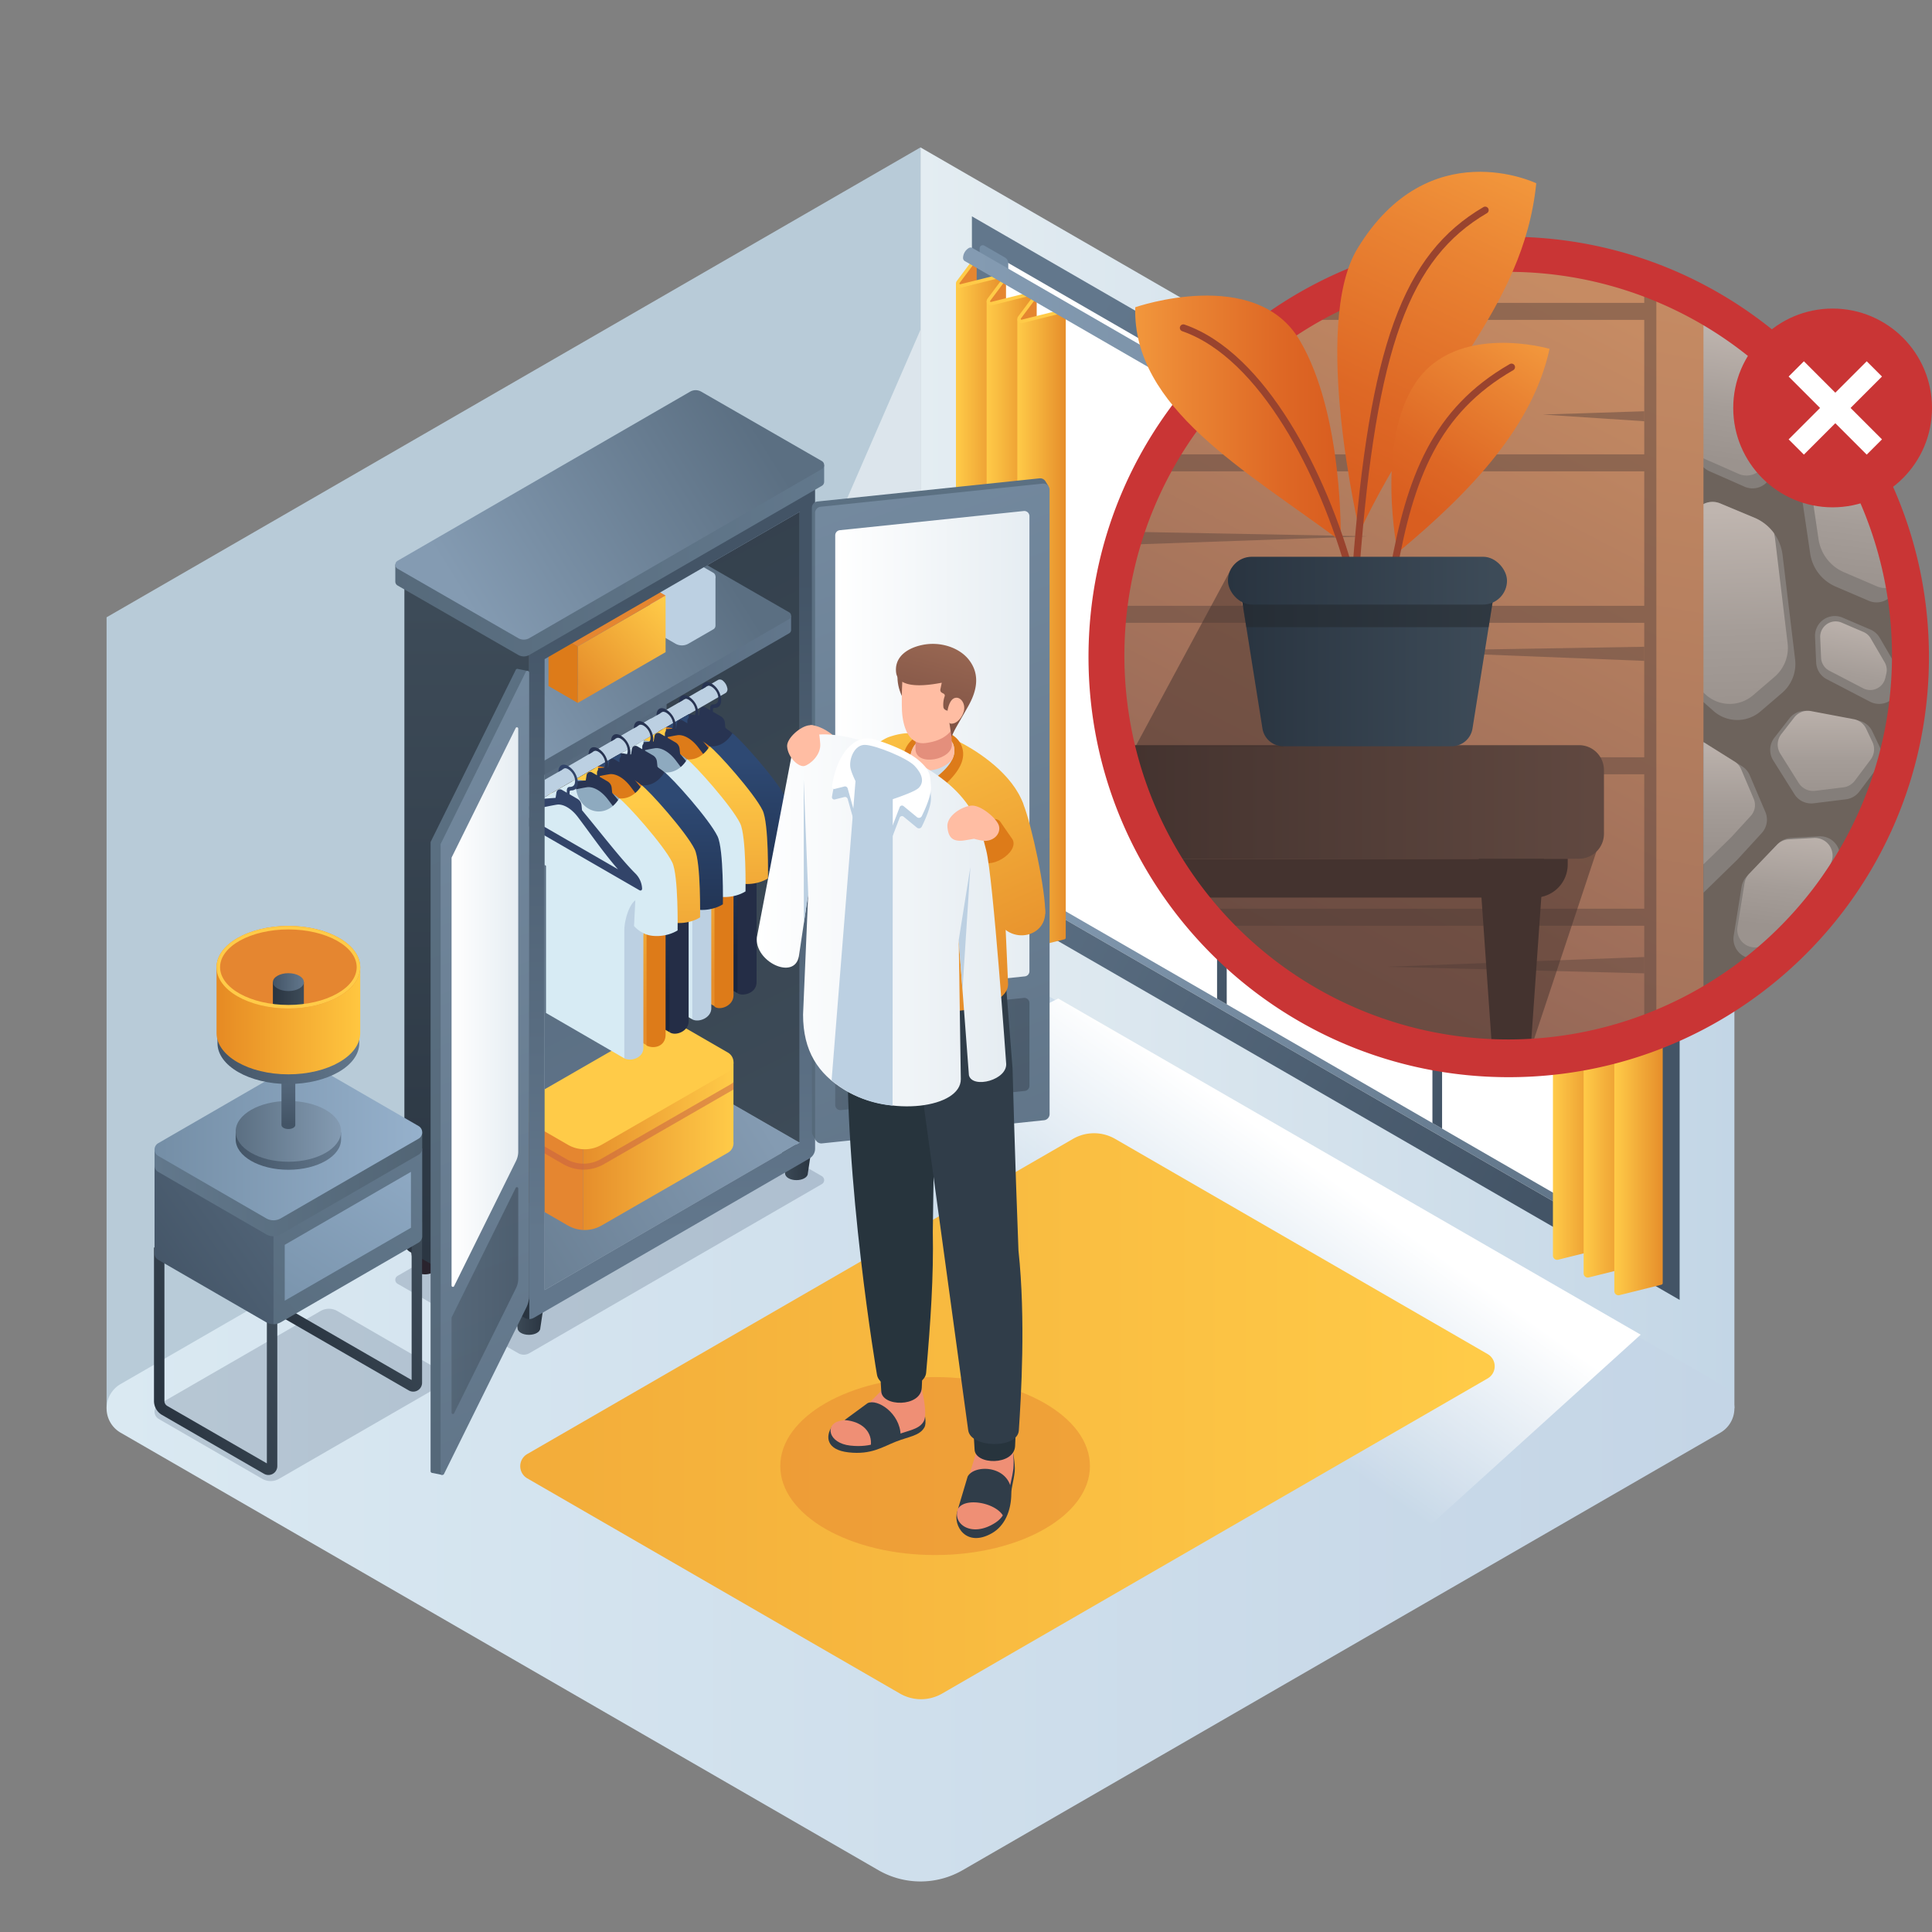 <svg id="Layer_1" data-name="Layer 1" xmlns="http://www.w3.org/2000/svg" xmlns:xlink="http://www.w3.org/1999/xlink" viewBox="0 0 1000 1000">
  <rect x="0" y="0" width="1000" height="1000" fill="#808080" stroke="none"/>
  <defs>
    <style>
      .cls-1 {
        fill: url(#linear-gradient);
      }

      .cls-2 {
        fill: #b8cbd8;
      }

      .cls-10, .cls-3 {
        fill: #fff;
      }

      .cls-3, .cls-32, .cls-71, .cls-8, .cls-81, .cls-91 {
        opacity: 0.5;
      }

      .cls-4 {
        fill: url(#linear-gradient-2);
      }

      .cls-5 {
        fill: #2a3f5e;
        opacity: 0.2;
      }

      .cls-6 {
        fill: url(#linear-gradient-3);
      }

      .cls-7 {
        fill: url(#linear-gradient-4);
      }

      .cls-9 {
        fill: #e58630;
      }

      .cls-11 {
        fill: url(#linear-gradient-5);
      }

      .cls-12 {
        fill: url(#linear-gradient-6);
      }

      .cls-13 {
        fill: url(#linear-gradient-7);
      }

      .cls-14 {
        fill: url(#linear-gradient-8);
      }

      .cls-15 {
        fill: url(#linear-gradient-9);
      }

      .cls-16 {
        fill: url(#linear-gradient-10);
      }

      .cls-17 {
        fill: url(#linear-gradient-11);
      }

      .cls-18 {
        fill: #ffcb48;
      }

      .cls-19 {
        fill: url(#linear-gradient-12);
      }

      .cls-20 {
        fill: url(#linear-gradient-13);
      }

      .cls-21 {
        fill: url(#linear-gradient-14);
      }

      .cls-22 {
        fill: #748ca3;
      }

      .cls-23 {
        fill: #586c7f;
      }

      .cls-24 {
        fill: url(#linear-gradient-15);
      }

      .cls-25 {
        fill: #29232d;
      }

      .cls-26 {
        fill: url(#linear-gradient-16);
      }

      .cls-27 {
        fill: url(#linear-gradient-17);
      }

      .cls-28 {
        fill: url(#linear-gradient-18);
      }

      .cls-29 {
        fill: url(#linear-gradient-19);
      }

      .cls-30 {
        fill: url(#linear-gradient-20);
      }

      .cls-31 {
        fill: url(#linear-gradient-21);
      }

      .cls-32 {
        fill: #c65c44;
      }

      .cls-33 {
        fill: url(#linear-gradient-22);
      }

      .cls-34 {
        fill: url(#linear-gradient-23);
      }

      .cls-35 {
        fill: #bcd0e2;
      }

      .cls-36 {
        fill: url(#linear-gradient-24);
      }

      .cls-37 {
        fill: #dd7b19;
      }

      .cls-38 {
        fill: #283452;
      }

      .cls-39 {
        fill: url(#linear-gradient-25);
      }

      .cls-40 {
        fill: #242d46;
      }

      .cls-41 {
        fill: url(#linear-gradient-26);
      }

      .cls-42 {
        fill: #8eaabf;
      }

      .cls-43 {
        fill: #d7ebf4;
      }

      .cls-44 {
        fill: url(#linear-gradient-27);
      }

      .cls-45 {
        fill: url(#linear-gradient-28);
      }

      .cls-46 {
        fill: #324469;
      }

      .cls-47 {
        fill: url(#linear-gradient-29);
      }

      .cls-48 {
        fill: url(#linear-gradient-30);
      }

      .cls-49 {
        fill: url(#linear-gradient-31);
      }

      .cls-50 {
        fill: url(#linear-gradient-32);
      }

      .cls-51 {
        fill: url(#linear-gradient-33);
      }

      .cls-52 {
        fill: url(#linear-gradient-34);
      }

      .cls-53 {
        fill: url(#linear-gradient-35);
      }

      .cls-109, .cls-54 {
        opacity: 0.4;
      }

      .cls-54 {
        fill: url(#linear-gradient-36);
      }

      .cls-55, .cls-56, .cls-89 {
        fill: none;
        stroke-miterlimit: 10;
      }

      .cls-55, .cls-56 {
        stroke-width: 5.405px;
      }

      .cls-55 {
        stroke: url(#linear-gradient-37);
      }

      .cls-56 {
        stroke: url(#linear-gradient-38);
      }

      .cls-57 {
        fill: url(#linear-gradient-39);
      }

      .cls-58 {
        fill: url(#linear-gradient-40);
      }

      .cls-59 {
        fill: url(#linear-gradient-41);
      }

      .cls-60 {
        fill: url(#linear-gradient-42);
      }

      .cls-61 {
        fill: url(#linear-gradient-43);
      }

      .cls-62 {
        fill: url(#linear-gradient-44);
      }

      .cls-63 {
        fill: url(#linear-gradient-45);
      }

      .cls-64 {
        fill: url(#linear-gradient-46);
      }

      .cls-65 {
        fill: url(#linear-gradient-47);
      }

      .cls-66 {
        fill: url(#linear-gradient-48);
      }

      .cls-67 {
        fill: url(#linear-gradient-49);
      }

      .cls-68 {
        fill: url(#linear-gradient-50);
      }

      .cls-69 {
        fill: #937057;
      }

      .cls-70 {
        fill: url(#linear-gradient-51);
      }

      .cls-71 {
        fill: #604840;
      }

      .cls-72 {
        fill: #6d635c;
      }

      .cls-73 {
        fill: #847e7a;
      }

      .cls-74 {
        fill: url(#linear-gradient-52);
      }

      .cls-75 {
        fill: url(#linear-gradient-53);
      }

      .cls-76 {
        fill: url(#linear-gradient-54);
      }

      .cls-77 {
        fill: url(#linear-gradient-55);
      }

      .cls-78 {
        fill: url(#linear-gradient-56);
      }

      .cls-79 {
        fill: url(#linear-gradient-57);
      }

      .cls-80 {
        fill: url(#linear-gradient-58);
      }

      .cls-81, .cls-82 {
        fill: #44332f;
      }

      .cls-83 {
        fill: url(#linear-gradient-59);
      }

      .cls-84 {
        fill: url(#linear-gradient-60);
      }

      .cls-85 {
        fill: #c93535;
      }

      .cls-86 {
        fill: url(#linear-gradient-61);
      }

      .cls-87 {
        fill: url(#linear-gradient-62);
      }

      .cls-88 {
        fill: url(#linear-gradient-63);
      }

      .cls-89 {
        stroke: #99432e;
        stroke-linecap: round;
        stroke-width: 3.635px;
      }

      .cls-90 {
        fill: url(#linear-gradient-64);
      }

      .cls-91 {
        fill: #23262b;
      }

      .cls-92 {
        fill: url(#linear-gradient-65);
      }

      .cls-93 {
        fill: #303d49;
      }

      .cls-94 {
        fill: #ef8f75;
      }

      .cls-95 {
        fill: #27343d;
      }

      .cls-96 {
        fill: url(#linear-gradient-66);
      }

      .cls-97 {
        fill: url(#linear-gradient-67);
      }

      .cls-98 {
        fill: #cddce8;
      }

      .cls-99 {
        fill: #ffbda3;
      }

      .cls-100 {
        fill: #e48f7c;
      }

      .cls-101 {
        fill: url(#linear-gradient-68);
      }

      .cls-102 {
        fill: url(#linear-gradient-69);
      }

      .cls-103 {
        fill: url(#linear-gradient-70);
      }

      .cls-104 {
        fill: url(#linear-gradient-71);
      }

      .cls-105 {
        fill: url(#linear-gradient-72);
      }

      .cls-106 {
        fill: url(#linear-gradient-73);
      }

      .cls-107 {
        fill: url(#linear-gradient-74);
      }

      .cls-108 {
        fill: url(#linear-gradient-75);
      }

      .cls-109 {
        fill: url(#linear-gradient-76);
      }
    </style>
    <linearGradient id="linear-gradient" x1="476.436" y1="402.623" x2="897.722" y2="402.623" gradientUnits="userSpaceOnUse">
      <stop offset="0" stop-color="#e4edf2"/>
      <stop offset="1" stop-color="#c3d6e6"/>
    </linearGradient>
    <linearGradient id="linear-gradient-2" x1="55.165" y1="728.956" x2="897.722" y2="728.956" gradientUnits="userSpaceOnUse">
      <stop offset="0" stop-color="#dae9f2"/>
      <stop offset="0.993" stop-color="#c4d5e6"/>
    </linearGradient>
    <linearGradient id="linear-gradient-3" x1="652.142" y1="583.396" x2="580.142" y2="684.502" gradientUnits="userSpaceOnUse">
      <stop offset="0" stop-color="#fff"/>
      <stop offset="0.945" stop-color="#fff" stop-opacity="0"/>
    </linearGradient>
    <linearGradient id="linear-gradient-4" x1="-219.532" y1="733.036" x2="766.095" y2="733.036" gradientUnits="userSpaceOnUse">
      <stop offset="0" stop-color="#e68e2b"/>
      <stop offset="1" stop-color="#ffcb48"/>
    </linearGradient>
    <linearGradient id="linear-gradient-5" x1="103.601" y1="392.408" x2="446.944" y2="392.408" gradientTransform="matrix(-1, 0, 0, 1, 961.492, 0)" gradientUnits="userSpaceOnUse">
      <stop offset="0" stop-color="#5b6f82"/>
      <stop offset="1" stop-color="#849bb2"/>
    </linearGradient>
    <linearGradient id="linear-gradient-6" x1="465.318" y1="289.389" x2="91.421" y2="492.068" gradientTransform="matrix(-1, 0, 0, 1, 961.492, 0)" gradientUnits="userSpaceOnUse">
      <stop offset="0" stop-color="#62778c"/>
      <stop offset="1" stop-color="#435466"/>
    </linearGradient>
    <linearGradient id="linear-gradient-7" x1="398.278" y1="321.643" x2="259.8" y2="396.708" xlink:href="#linear-gradient-6"/>
    <linearGradient id="linear-gradient-8" x1="286.809" y1="385.996" x2="148.331" y2="461.061" xlink:href="#linear-gradient-6"/>
    <linearGradient id="linear-gradient-9" x1="132.649" y1="486.904" x2="157.699" y2="486.904" gradientTransform="matrix(-1, 0, 0, 1, 961.492, 0)" xlink:href="#linear-gradient-4"/>
    <linearGradient id="linear-gradient-10" x1="116.759" y1="495.812" x2="141.81" y2="495.812" gradientTransform="matrix(-1, 0, 0, 1, 961.492, 0)" xlink:href="#linear-gradient-4"/>
    <linearGradient id="linear-gradient-11" x1="100.87" y1="505.057" x2="125.929" y2="505.057" gradientTransform="matrix(-1, 0, 0, 1, 961.492, 0)" xlink:href="#linear-gradient-4"/>
    <linearGradient id="linear-gradient-12" x1="441.645" y1="308.132" x2="466.695" y2="308.132" gradientTransform="matrix(-1, 0, 0, 1, 961.492, 0)" xlink:href="#linear-gradient-4"/>
    <linearGradient id="linear-gradient-13" x1="425.755" y1="317.04" x2="450.805" y2="317.04" gradientTransform="matrix(-1, 0, 0, 1, 961.492, 0)" xlink:href="#linear-gradient-4"/>
    <linearGradient id="linear-gradient-14" x1="409.865" y1="326.285" x2="434.925" y2="326.285" gradientTransform="matrix(-1, 0, 0, 1, 961.492, 0)" xlink:href="#linear-gradient-4"/>
    <linearGradient id="linear-gradient-15" x1="-105.449" y1="236.31" x2="458.37" y2="236.31" xlink:href="#linear-gradient-5"/>
    <linearGradient id="linear-gradient-16" x1="265.706" y1="681.735" x2="281.887" y2="681.735" gradientUnits="userSpaceOnUse">
      <stop offset="0" stop-color="#3e4c59"/>
      <stop offset="1" stop-color="#293440"/>
    </linearGradient>
    <linearGradient id="linear-gradient-17" x1="404.178" y1="601.667" x2="420.359" y2="601.667" xlink:href="#linear-gradient-16"/>
    <linearGradient id="linear-gradient-18" x1="-6324.376" y1="566.293" x2="-6131.682" y2="684.279" gradientTransform="matrix(-1, 0, 0, 1, -5938.025, 0)" gradientUnits="userSpaceOnUse">
      <stop offset="0" stop-color="#849bb2"/>
      <stop offset="1" stop-color="#5b6f82"/>
    </linearGradient>
    <linearGradient id="linear-gradient-19" x1="-6379.909" y1="613.562" x2="-6052.744" y2="-37.173" gradientTransform="matrix(-1, 0, 0, 1, -5938.025, 0)" xlink:href="#linear-gradient-6"/>
    <linearGradient id="linear-gradient-20" x1="-6412.432" y1="597.211" x2="-6085.267" y2="-53.524" gradientTransform="matrix(-1, 0, 0, 1, -5938.025, 0)" xlink:href="#linear-gradient-16"/>
    <linearGradient id="linear-gradient-21" x1="301.903" y1="593.287" x2="379.66" y2="593.287" xlink:href="#linear-gradient-4"/>
    <linearGradient id="linear-gradient-22" x1="-6349.874" y1="360.648" x2="-6089.116" y2="360.648" gradientTransform="matrix(-1, 0, 0, 1, -5938.025, 0)" xlink:href="#linear-gradient-6"/>
    <linearGradient id="linear-gradient-23" x1="-6457.735" y1="379.478" x2="-6583.748" y2="301.162" gradientTransform="matrix(-1, 0, 0, 1, -6204.905, 0)" xlink:href="#linear-gradient-18"/>
    <linearGradient id="linear-gradient-24" x1="347.05" y1="313.209" x2="301.093" y2="354.741" gradientUnits="userSpaceOnUse">
      <stop offset="0" stop-color="#ffcb48"/>
      <stop offset="1" stop-color="#e68e2b"/>
    </linearGradient>
    <linearGradient id="linear-gradient-25" x1="363.621" y1="495.972" x2="363.621" y2="393.05" gradientUnits="userSpaceOnUse">
      <stop offset="0" stop-color="#19253d"/>
      <stop offset="0.992" stop-color="#2e4973"/>
    </linearGradient>
    <linearGradient id="linear-gradient-26" x1="351.81" y1="507.544" x2="351.81" y2="395.49" xlink:href="#linear-gradient-4"/>
    <linearGradient id="linear-gradient-27" x1="328.471" y1="516.161" x2="328.471" y2="413.239" xlink:href="#linear-gradient-25"/>
    <linearGradient id="linear-gradient-28" x1="316.66" y1="527.733" x2="316.66" y2="415.679" xlink:href="#linear-gradient-4"/>
    <linearGradient id="linear-gradient-29" x1="347.895" y1="638.459" x2="347.895" y2="299.616" gradientTransform="matrix(1, 0, 0, 1, 0, 0)" xlink:href="#linear-gradient-6"/>
    <linearGradient id="linear-gradient-30" x1="-6446.511" y1="682.75" x2="-6446.511" y2="298.342" gradientTransform="matrix(-1, 0, 0, 1, -6204.905, 0)" gradientUnits="userSpaceOnUse">
      <stop offset="0" stop-color="#293440"/>
      <stop offset="1" stop-color="#3e4c59"/>
    </linearGradient>
    <linearGradient id="linear-gradient-31" x1="-6367.406" y1="290.264" x2="-6059.479" y2="290.264" gradientTransform="matrix(-1, 0, 0, 1, -5938.025, 0)" gradientUnits="userSpaceOnUse">
      <stop offset="0" stop-color="#62788c"/>
      <stop offset="1" stop-color="#526575"/>
    </linearGradient>
    <linearGradient id="linear-gradient-32" x1="-6446.502" y1="312.499" x2="-6595.309" y2="220.016" gradientTransform="matrix(-1, 0, 0, 1, -6204.905, 0)" xlink:href="#linear-gradient-18"/>
    <linearGradient id="linear-gradient-33" x1="310.74" y1="-32.312" x2="582.371" y2="685.864" gradientTransform="matrix(1, 0, 0, 1, 0, 0)" xlink:href="#linear-gradient-31"/>
    <linearGradient id="linear-gradient-34" x1="312.163" y1="-29.499" x2="583.794" y2="688.677" gradientTransform="matrix(1, 0, 0, 1, 0, 0)" xlink:href="#linear-gradient-18"/>
    <linearGradient id="linear-gradient-35" x1="432.318" y1="389.898" x2="532.835" y2="389.898" gradientUnits="userSpaceOnUse">
      <stop offset="0" stop-color="#fff"/>
      <stop offset="0.989" stop-color="#e6edf2"/>
    </linearGradient>
    <linearGradient id="linear-gradient-36" x1="432.318" y1="545.555" x2="532.835" y2="545.555" xlink:href="#linear-gradient-16"/>
    <linearGradient id="linear-gradient-37" x1="6869.49" y1="686.841" x2="6941.7" y2="719.832" gradientTransform="matrix(-1, 0, 0, 1, 7018.142, 0)" xlink:href="#linear-gradient-16"/>
    <linearGradient id="linear-gradient-38" x1="6797.57" y1="637.105" x2="6879.165" y2="674.384" gradientTransform="matrix(-1, 0, 0, 1, 7018.142, 0)" xlink:href="#linear-gradient-16"/>
    <linearGradient id="linear-gradient-39" x1="-1328.048" y1="573.669" x2="-1195.528" y2="666.993" gradientTransform="matrix(-1, 0, 0, 1, -1116.815, 0)" xlink:href="#linear-gradient-6"/>
    <linearGradient id="linear-gradient-40" x1="-1328.427" y1="588.149" x2="-1185.101" y2="743.693" gradientTransform="matrix(-1, 0, 0, 1, -1116.815, 0)" xlink:href="#linear-gradient-31"/>
    <linearGradient id="linear-gradient-41" x1="-1342.566" y1="568.605" x2="-1255.919" y2="703.774" gradientTransform="matrix(-1, 0, 0, 1, -1116.815, 0)" gradientUnits="userSpaceOnUse">
      <stop offset="0" stop-color="#96b1cc"/>
      <stop offset="1" stop-color="#748ea6"/>
    </linearGradient>
    <linearGradient id="linear-gradient-42" x1="-1335.353" y1="613.002" x2="-1196.806" y2="613.002" gradientTransform="matrix(-1, 0, 0, 1, -1116.815, 0)" gradientUnits="userSpaceOnUse">
      <stop offset="0" stop-color="#526575"/>
      <stop offset="1" stop-color="#62788c"/>
    </linearGradient>
    <linearGradient id="linear-gradient-43" x1="-1335.353" y1="590.555" x2="-1196.806" y2="590.555" xlink:href="#linear-gradient-41"/>
    <linearGradient id="linear-gradient-44" x1="-1535.76" y1="589.746" x2="-1481.195" y2="589.746" gradientTransform="matrix(-1, 0, 0, 1, -1359.213, 0)" xlink:href="#linear-gradient-6"/>
    <linearGradient id="linear-gradient-45" x1="-1535.76" y1="585.588" x2="-1481.195" y2="585.588" gradientTransform="matrix(-1, 0, 0, 1, -1359.213, 0)" xlink:href="#linear-gradient-18"/>
    <linearGradient id="linear-gradient-46" x1="-1508.846" y1="541.69" x2="-1508.119" y2="581.889" gradientTransform="matrix(-1, 0, 0, 1, -1359.213, 0)" xlink:href="#linear-gradient-6"/>
    <linearGradient id="linear-gradient-47" x1="-1545.169" y1="533.724" x2="-1471.786" y2="533.724" gradientTransform="matrix(-1, 0, 0, 1, -1359.213, 0)" xlink:href="#linear-gradient-6"/>
    <linearGradient id="linear-gradient-48" x1="-1545.661" y1="528.345" x2="-1471.294" y2="528.345" gradientTransform="matrix(-1, 0, 0, 1, -1359.213, 0)" gradientUnits="userSpaceOnUse">
      <stop offset="0.008" stop-color="#ffc63f"/>
      <stop offset="1" stop-color="#e68a23"/>
    </linearGradient>
    <linearGradient id="linear-gradient-49" x1="-1516.496" y1="514.531" x2="-1500.459" y2="514.531" gradientTransform="matrix(-1, 0, 0, 1, -1359.213, 0)" xlink:href="#linear-gradient-16"/>
    <linearGradient id="linear-gradient-50" x1="-1516.496" y1="508.344" x2="-1500.459" y2="508.344" gradientTransform="matrix(-1, 0, 0, 1, -1359.213, 0)" xlink:href="#linear-gradient-6"/>
    <linearGradient id="linear-gradient-51" x1="864.726" y1="178.713" x2="691.62" y2="511.904" gradientUnits="userSpaceOnUse">
      <stop offset="0" stop-color="#c68b63"/>
      <stop offset="1" stop-color="#936657"/>
    </linearGradient>
    <linearGradient id="linear-gradient-52" x1="905.507" y1="168.26" x2="894.613" y2="240.771" gradientUnits="userSpaceOnUse">
      <stop offset="0.021" stop-color="#bfb5af"/>
      <stop offset="0.603" stop-color="#a59d98"/>
      <stop offset="0.968" stop-color="#9b938e"/>
    </linearGradient>
    <linearGradient id="linear-gradient-53" x1="965.797" y1="220.412" x2="955.244" y2="305.859" xlink:href="#linear-gradient-52"/>
    <linearGradient id="linear-gradient-54" x1="962.92" y1="316.926" x2="954.069" y2="369.692" xlink:href="#linear-gradient-52"/>
    <linearGradient id="linear-gradient-55" x1="897.095" y1="262.124" x2="900.499" y2="369.699" xlink:href="#linear-gradient-52"/>
    <linearGradient id="linear-gradient-56" x1="945.078" y1="360.766" x2="945.078" y2="413.873" xlink:href="#linear-gradient-52"/>
    <linearGradient id="linear-gradient-57" x1="928.096" y1="425.256" x2="921.628" y2="481.766" xlink:href="#linear-gradient-52"/>
    <linearGradient id="linear-gradient-58" x1="901.812" y1="148.702" x2="799.174" y2="737.723" xlink:href="#linear-gradient-51"/>
    <linearGradient id="linear-gradient-59" x1="586.617" y1="415.081" x2="824.073" y2="415.081" gradientUnits="userSpaceOnUse">
      <stop offset="0" stop-color="#44332f"/>
      <stop offset="1" stop-color="#604840"/>
    </linearGradient>
    <linearGradient id="linear-gradient-60" x1="895.042" y1="379.149" x2="895.042" y2="440.766" xlink:href="#linear-gradient-52"/>
    <linearGradient id="linear-gradient-61" x1="587.57" y1="216.549" x2="693.982" y2="216.549" gradientUnits="userSpaceOnUse">
      <stop offset="0" stop-color="#f2973c"/>
      <stop offset="0.255" stop-color="#ea8433"/>
      <stop offset="0.706" stop-color="#de6825"/>
      <stop offset="0.968" stop-color="#d95e20"/>
    </linearGradient>
    <linearGradient id="linear-gradient-62" x1="767.858" y1="80.813" x2="685.631" y2="256.464" xlink:href="#linear-gradient-61"/>
    <linearGradient id="linear-gradient-63" x1="783.979" y1="170.505" x2="724.354" y2="262.844" xlink:href="#linear-gradient-61"/>
    <linearGradient id="linear-gradient-64" x1="640.365" y1="340.625" x2="775.238" y2="340.625" gradientTransform="matrix(1, 0, 0, 1, 0, 0)" xlink:href="#linear-gradient-30"/>
    <linearGradient id="linear-gradient-65" x1="635.581" y1="300.552" x2="780.021" y2="300.552" gradientTransform="matrix(1, 0, 0, 1, 0, 0)" xlink:href="#linear-gradient-30"/>
    <linearGradient id="linear-gradient-66" x1="427.243" y1="359.403" x2="499.073" y2="519.403" xlink:href="#linear-gradient-24"/>
    <linearGradient id="linear-gradient-67" x1="441.537" y1="352.986" x2="513.367" y2="512.986" xlink:href="#linear-gradient-24"/>
    <linearGradient id="linear-gradient-68" x1="474.053" y1="338.389" x2="545.882" y2="498.389" xlink:href="#linear-gradient-24"/>
    <linearGradient id="linear-gradient-69" x1="470.19" y1="340.123" x2="542.019" y2="500.123" xlink:href="#linear-gradient-24"/>
    <linearGradient id="linear-gradient-70" x1="391.695" y1="476.374" x2="520.815" y2="476.374" xlink:href="#linear-gradient-35"/>
    <linearGradient id="linear-gradient-71" x1="474.122" y1="332.191" x2="464.037" y2="369.468" gradientUnits="userSpaceOnUse">
      <stop offset="0" stop-color="#966551"/>
      <stop offset="1" stop-color="#805345"/>
    </linearGradient>
    <linearGradient id="linear-gradient-72" x1="488.272" y1="336.019" x2="478.187" y2="373.296" xlink:href="#linear-gradient-71"/>
    <linearGradient id="linear-gradient-73" x1="58.44" y1="53.06" x2="360.932" y2="852.83" gradientTransform="matrix(1, 0, 0, 1, 0, 0)" xlink:href="#linear-gradient-31"/>
    <linearGradient id="linear-gradient-74" x1="62.559" y1="57.155" x2="362.898" y2="851.233" gradientTransform="matrix(1, 0, 0, 1, 0, 0)" xlink:href="#linear-gradient-18"/>
    <linearGradient id="linear-gradient-75" x1="233.729" y1="521.263" x2="268.237" y2="521.263" xlink:href="#linear-gradient-35"/>
    <linearGradient id="linear-gradient-76" x1="233.729" y1="673.186" x2="268.237" y2="673.186" xlink:href="#linear-gradient-16"/>
  </defs>
  <g>
    <g>
      <polygon class="cls-1" points="476.436 76.29 897.722 319.511 897.722 728.956 476.436 485.713 476.436 76.29"/>
      <polygon class="cls-2" points="476.452 76.29 55.165 319.511 55.165 728.956 476.452 485.713 476.452 76.29"/>
      <polygon class="cls-3" points="476.452 433.762 475.166 462.859 311.977 548.987 476.452 170.662 476.452 433.762"/>
    </g>
    <path class="cls-4" d="M62.435,741.56l392.211,226.433a43.617,43.617,0,0,0,43.617-.001L890.453,741.556a14.539,14.539,0,0,0,0-25.182L498.246,489.92a43.617,43.617,0,0,0-43.62.001L62.434,716.378A14.539,14.539,0,0,0,62.435,741.56Z"/>
    <path class="cls-5" d="M82.166,726.914l83.722-48.325a8.705,8.705,0,0,1,8.714,0l53.559,30.975a4.353,4.353,0,0,1,0,7.536l-83.722,48.325a8.705,8.705,0,0,1-8.714,0L82.166,734.451A4.353,4.353,0,0,1,82.166,726.914Z"/>
    <path class="cls-5" d="M425.39,608.764,362.967,572.848a5.795,5.795,0,0,0-5.79.006L205.797,660.379a2.376,2.376,0,0,0,.004,4.117L268.224,700.412a5.795,5.795,0,0,0,5.79-.006l151.38-87.525A2.376,2.376,0,0,0,425.39,608.764Z"/>
    <polygon class="cls-6" points="849.213 690.822 709.765 817.058 358.244 611.94 547.733 516.828 849.213 690.822"/>
    <path class="cls-7" d="M770.019,713.471,487.635,876.588a21.809,21.809,0,0,1-21.814.001L272.915,765.191a7.27,7.27,0,0,1,0-12.591L555.379,589.484a21.809,21.809,0,0,1,21.815.002L770.02,700.881A7.27,7.27,0,0,1,770.019,713.471Z"/>
    <g class="cls-8">
      <ellipse class="cls-9" cx="484.013" cy="758.834" rx="80.144" ry="46.06"/>
    </g>
  </g>
  <g>
    <g>
      <path class="cls-10" d="M510.707,126.407,522.172,128.566,865.521,326.807V649.631l-11.465,6.617L510.707,458.019Z"/>
      <polygon class="cls-11" points="514.548 131.877 518.49 134.152 518.484 452.588 857.891 648.532 857.891 652.938 514.548 454.718 514.548 131.877"/>
      <path class="cls-12" d="M503.06,111.979V461.351L869.379,672.836V323.484Zm354.831,540.959L514.548,454.718l0-322.841L857.891,330.116Z"/>
    </g>
    <polygon class="cls-13" points="629.953 516.94 634.953 519.827 634.953 201.411 629.953 198.524 629.953 516.94"/>
    <polygon class="cls-14" points="741.422 581.293 746.422 584.18 746.422 265.764 741.422 262.877 741.422 581.293"/>
    <g>
      <g>
        <path class="cls-15" d="M803.793,325.505V649.92a2.175,2.175,0,0,0,2.69,2.1l13.2-3.28,7.76-1.93a.335.335,0,0,1,.32.06l1.08-.32V321.72l-23.31,5.925Z"/>
        <path class="cls-16" d="M819.683,334.625V659.25a2.005,2.005,0,0,0,.36,1.04,2.13,2.13,0,0,0,2.32.9l20.97-5.21a.356.356,0,0,1,.41.16.368.368,0,0,1,.02.4l.97-.26V330.365l-23.31,5.5Z"/>
        <polygon class="cls-9" points="845.591 331.932 845.591 343.215 837.557 344.874 836.706 343.598 845.591 331.932"/>
        <path class="cls-17" d="M835.563,343.945V668.42a2.238,2.238,0,0,0,.36,1.04,2.137,2.137,0,0,0,1.79.97,2.003,2.003,0,0,0,.54-.07l21.69-5.4a.884.884,0,0,0,.68-.86V339.685l-23.31,5.5Z"/>
        <polygon class="cls-9" points="829.708 322.761 829.708 334.044 821.673 335.703 820.822 334.427 829.708 322.761"/>
        <polygon class="cls-9" points="814.525 313.073 814.525 324.355 805.639 326.651 804.674 325.454 814.525 313.073"/>
        <path class="cls-18" d="M837.714,346.029a2.235,2.235,0,0,0,.536-.066l21.694-5.404a.889.889,0,1,0-.429-1.725l-21.694,5.404a.388.388,0,0,1-.405-.609l7.741-10.376a2.166,2.166,0,0,0-2.258-3.397l-20.961,5.213a.388.388,0,0,1-.405-.609l7.741-10.376a2.166,2.166,0,0,0-2.259-3.397l-20.96,5.213a.388.388,0,0,1-.405-.609l8.698-11.649a.889.889,0,1,0-1.424-1.063l-8.698,11.649a2.166,2.166,0,0,0,2.259,3.397l20.96-5.213a.388.388,0,0,1,.405.609l-7.741,10.376a2.166,2.166,0,0,0,2.258,3.397L843.328,331.58a.364.364,0,0,1,.417.162.369.369,0,0,1-.012.448l-7.741,10.376a2.168,2.168,0,0,0,1.723,3.463Z"/>
      </g>
      <g>
        <path class="cls-19" d="M494.797,146.733V471.148a2.175,2.175,0,0,0,2.69,2.1l13.2-3.28,7.76-1.93a.335.335,0,0,1,.32.06l1.08-.32V142.948l-23.31,5.925Z"/>
        <path class="cls-20" d="M510.687,155.853V480.478a2.005,2.005,0,0,0,.36,1.04,2.13,2.13,0,0,0,2.32.9l20.97-5.21a.356.356,0,0,1,.41.16.368.368,0,0,1,.02.4l.97-.26V151.593l-23.31,5.5Z"/>
        <polygon class="cls-9" points="536.596 153.161 536.596 164.443 528.561 166.102 527.71 164.826 536.596 153.161"/>
        <path class="cls-21" d="M526.567,165.173V489.648a2.238,2.238,0,0,0,.36,1.04,2.137,2.137,0,0,0,1.79.97,2.003,2.003,0,0,0,.54-.07l21.69-5.4a.884.884,0,0,0,.68-.86V160.913l-23.31,5.5Z"/>
        <polygon class="cls-9" points="520.713 143.99 520.713 155.272 512.678 156.931 511.827 155.655 520.713 143.99"/>
        <polygon class="cls-9" points="505.529 134.301 505.529 145.583 496.643 147.879 495.678 146.682 505.529 134.301"/>
        <path class="cls-18" d="M528.719,167.257a2.235,2.235,0,0,0,.536-.066l21.694-5.404a.889.889,0,1,0-.429-1.725l-21.694,5.404a.388.388,0,0,1-.405-.609l7.741-10.376a2.166,2.166,0,0,0-2.258-3.397L512.943,156.296a.388.388,0,0,1-.405-.609l7.741-10.376a2.166,2.166,0,0,0-2.259-3.397l-20.96,5.213a.388.388,0,0,1-.405-.609l8.698-11.649a.889.889,0,1,0-1.424-1.063l-8.698,11.649a2.166,2.166,0,0,0,2.259,3.397l20.96-5.213a.388.388,0,0,1,.405.609l-7.741,10.376a2.166,2.166,0,0,0,2.258,3.397l20.961-5.213a.364.364,0,0,1,.417.162.369.369,0,0,1-.012.448l-7.741,10.376a2.168,2.168,0,0,0,1.723,3.463Z"/>
      </g>
    </g>
    <g>
      <path class="cls-22" d="M507.045,128.552v6.034l14.835,8.563v-6.919a3.362,3.362,0,0,0-1.681-2.912l-10.706-6.18A1.632,1.632,0,0,0,507.045,128.552Z"/>
      <path class="cls-23" d="M849.449,326.504v6.034l14.835,8.563v-6.919a3.362,3.362,0,0,0-1.681-2.912l-10.706-6.18A1.632,1.632,0,0,0,849.449,326.504Z"/>
      <path class="cls-24" d="M499.31,135.096,861.936,344.501l3.926-6.8L503.222,128.289l-.002.003a1.977,1.977,0,0,0-1.951.208,6.138,6.138,0,0,0-2.785,4.804A1.926,1.926,0,0,0,499.31,135.096Z"/>
      <ellipse class="cls-23" cx="863.899" cy="341.102" rx="3.926" ry="2.263" transform="translate(136.547 918.709) rotate(-60)"/>
    </g>
  </g>
  <g>
    <g>
      <path class="cls-25" d="M228.061,641.266l-2.229,14.912c0,1.894-2.634,3.429-5.882,3.429s-5.882-1.535-5.882-3.429l-2.187-14.912Z"/>
      <path class="cls-26" d="M281.887,672.564,279.658,687.476c0,1.894-2.634,3.429-5.882,3.429s-5.882-1.535-5.882-3.429l-2.187-14.912Z"/>
      <path class="cls-27" d="M420.359,592.496l-2.229,14.912c0,1.894-2.634,3.429-5.882,3.429s-5.882-1.535-5.882-3.429l-2.187-14.912Z"/>
      <g>
        <polygon class="cls-28" points="281.894 588.275 281.894 667.734 413.897 591.404 345.027 551.768 281.894 588.275"/>
        <polygon class="cls-29" points="281.894 341.173 281.894 588.275 345.027 551.768 413.897 591.404 413.897 264.958 359.746 296.221 281.894 341.173"/>
        <polygon class="cls-30" points="345.027 551.768 413.897 591.404 413.897 264.958 345.027 304.719 345.027 551.768"/>
        <g>
          <path class="cls-31" d="M379.615,590.939a5.745,5.745,0,0,1-2.866,5.717l-65.363,37.648a17.464,17.464,0,0,1-9.483,2.326V567.291l77.757-17.361Z"/>
          <path class="cls-9" d="M301.903,567.291V636.63a17.641,17.641,0,0,1-7.968-2.311L271.772,621.52a5.764,5.764,0,0,1-2.911-5.132V574.673Z"/>
          <path class="cls-18" d="M376.754,544.802l-22.159-12.794a17.45,17.45,0,0,0-17.45 0l-65.373,37.649a5.817,5.817,0,0,0,.001,10.075l22.169,12.796a17.45,17.45,0,0,0,17.449-.001L376.754,554.876A5.817,5.817,0,0,0,376.754,544.802Z"/>
          <path class="cls-32" d="M378.221,561.207l-67.19,38.703a17.937,17.937,0,0,1-17.937.001l-22.788-13.154a6.006,6.006,0,0,1-1.444-1.171v3.899l22.69,13.097a21.022,21.022,0,0,0,21.022-.002l67.054-38.624.004-3.881A6.018,6.018,0,0,1,378.221,561.207Z"/>
        </g>
        <g>
          <path class="cls-33" d="M409.473,318.737v7.263c.001.026.001.051,0,.077v.096l-.011-.005a1.979,1.979,0,0,1-.989,1.614L280.282,401.9a4.907,4.907,0,0,1-4.903.005l-52.861-30.415a1.989,1.989,0,0,1-1.005-1.71l-.004.001V362.274Z"/>
          <path class="cls-34" d="M408.469,316.936l-52.861-30.415a4.907,4.907,0,0,0-4.903.005L222.514,360.644a2.012,2.012,0,0,0,.004,3.486l52.861,30.415a4.907,4.907,0,0,0,4.903-.005L408.473,320.422A2.012,2.012,0,0,0,408.469,316.936Z"/>
          <g>
            <path class="cls-35" d="M370.333,298.403l-.006,25.444a2.221,2.221,0,0,1-1.119,1.892l-12.87,7.418a6.748,6.748,0,0,1-6.744-.002l-11.909-6.876a2.207,2.207,0,0,1-1.099-1.74l-.026-25.623Z"/>
            <path class="cls-35" d="M356.338,307.797l12.87-7.418a2.249,2.249,0,0,0,.001-3.897l-11.909-6.876a6.748,6.748,0,0,0-6.744-.002L337.686,297.022a2.249,2.249,0,0,0-.001,3.897l11.909,6.876A6.748,6.748,0,0,0,356.338,307.797Z"/>
          </g>
          <g>
            <polygon class="cls-36" points="299.048 334.544 344.51 308.254 344.51 337.548 299.048 363.838 299.048 334.544"/>
            <polygon class="cls-37" points="283.904 355.078 283.904 325.783 299.048 334.544 299.048 363.838 283.904 355.078"/>
            <polygon class="cls-9" points="283.904 325.783 329.382 299.502 344.51 308.254 299.048 334.544 283.904 325.783"/>
          </g>
        </g>
        <g>
          <g>
            <path class="cls-35" d="M376.403,355.994a6.464,6.464,0,0,0-2.03-3.469,2.354,2.354,0,0,0-2.591-.651l-70.593,40.724,3.901,6.758,70.627-40.743-.002-.003A2.419,2.419,0,0,0,376.403,355.994Z"/>
            <g>
              <path class="cls-38" d="M356.562,369.663c6.066.29,19.397,6.483,23.212,10.516,0,0-12.301,15.032-20.039,9.32s-9.474-16.204-9.474-16.204"/>
              <path class="cls-38" d="M403.05,409.379c-7.356-7.291-18.032-21.222-27.593-32.711l-.277-2.669a4.276,4.276,0,0,0-2.107-3.239l-4.06-2.343v-1.131c0-.529.252-.854.651-.863.895-.008,3.621-.041,3.621-4.117a8.341,8.341,0,0,0-.317-2.116,10.504,10.504,0,0,0-4.589-6.355c-.008-.008-.008-.016-.016-.016-3.279-1.904-5.078.008-5.135,2.791a.728.728,0,0,0,.016.187l1.872-1.082a1.655,1.655,0,0,1,1.416-.814,3.439,3.439,0,0,1,1.831.553,7.682,7.682,0,0,1,3.45,5.403,5.907,5.907,0,0,1,.041.627c0,2.718-1.514,3.084-2.84,3.1-.879.016-1.432.732-1.432,1.872v1.131l-2.571-1.489a1.881,1.881,0,0,0-2.791,1.326l-.456,2.84c-2.376.146-4.793.35-7.185.537l-10.424,6.005c6.477-.334,12.71-2.14,18.17-3.019,3.32-.537,7.584,1.929,10.904,6.298,6.209,8.17,13.41,18.675,20.839,27.137l-51.288-29.611-3.849,2.213,30.872,17.82,35.087,20.261c.863.61,1.66.301,1.66-.741A11.846,11.846,0,0,0,403.05,409.379Z"/>
              <path class="cls-39" d="M356.562,369.663c-1.349,16.034,14.639,22.804,22.547,9.875,3.672,2.512,23.176,24.316,27.44,33.153,3.263,6.762,2.766,35.187,2.766,35.187-5.936,3.676-14.134,3.578-17.723,1.381L381.739,514.102,341.198,490.615V414.447s-23.413-15.05-23.298-15.094c.057-.022,12.776-14.759,12.776-14.759l24.897-14.361Z"/>
              <path class="cls-40" d="M386.759,445.596l.676-13.302,0,0a14.124,14.124,0,0,0-5.696,11.334l0,70.474c2.56,1.747,9.853.134,9.853-5.696l-0-59.148A14.742,14.742,0,0,1,386.759,445.596Z"/>
            </g>
            <g>
              <path class="cls-37" d="M344.751,376.435c6.066.29,19.397,6.483,23.212,10.516,0,0-12.301,15.032-20.039,9.32s-9.474-16.204-9.474-16.204"/>
              <path class="cls-38" d="M391.239,416.151c-7.356-7.291-18.032-21.222-27.593-32.711l-.277-2.669a4.276,4.276,0,0,0-2.107-3.239l-4.06-2.344v-1.131c0-.529.252-.854.651-.863.895-.008,3.621-.041,3.621-4.117a8.341,8.341,0,0,0-.317-2.116,10.504,10.504,0,0,0-4.589-6.355c-.008-.008-.008-.016-.016-.016-3.279-1.904-5.078.008-5.135,2.791a.728.728,0,0,0,.016.187l1.872-1.082a1.655,1.655,0,0,1,1.416-.814,3.439,3.439,0,0,1,1.831.553,7.682,7.682,0,0,1,3.45,5.403,5.907,5.907,0,0,1,.041.627c0,2.718-1.514,3.084-2.84,3.1-.879.016-1.432.732-1.432,1.872v1.131l-2.571-1.489a1.881,1.881,0,0,0-2.791,1.326l-.456,2.84c-2.376.146-4.793.35-7.185.537l-10.424,6.005c6.477-.334,12.71-2.14,18.17-3.019,3.32-.537,7.584,1.929,10.904,6.298,6.209,8.17,13.41,18.675,20.839,27.137l-51.288-29.611-3.849,2.213L357.991,404.417,393.078,424.679c.863.61,1.66.301,1.66-.741A11.846,11.846,0,0,0,391.239,416.151Z"/>
              <path class="cls-41" d="M344.751,376.435c-1.349,16.034,14.639,22.804,22.547,9.875,3.672,2.512,23.176,24.316,27.44,33.153,3.263,6.762,2.766,35.187,2.766,35.187-5.936,3.676-14.134,3.578-17.723,1.381l-9.853,64.844-40.541-23.488V421.22s-23.413-15.05-23.298-15.094c.057-.022,12.777-14.759,12.777-14.759l24.897-14.361Z"/>
              <path class="cls-37" d="M374.829,452.488l.676-13.302,0,0a14.124,14.124,0,0,0-5.696,11.334l-0,70.474c2.494,2.159,9.667-.084,9.853-5.696l0-59.148A14.742,14.742,0,0,1,374.829,452.488Z"/>
            </g>
            <g>
              <path class="cls-42" d="M333.126,383.171c6.066.29,19.397,6.483,23.212,10.516,0,0-12.301,15.032-20.039,9.32s-9.474-16.204-9.474-16.204"/>
              <path class="cls-38" d="M379.614,422.887c-7.356-7.291-18.032-21.222-27.593-32.711l-.277-2.669a4.276,4.276,0,0,0-2.107-3.239l-4.06-2.344v-1.131c0-.529.252-.854.651-.863.895-.008,3.621-.041,3.621-4.117a8.341,8.341,0,0,0-.317-2.116,10.504,10.504,0,0,0-4.589-6.355c-.008-.008-.008-.016-.016-.016-3.279-1.904-5.078.008-5.135,2.791a.728.728,0,0,0,.016.187l1.872-1.082a1.655,1.655,0,0,1,1.416-.814,3.439,3.439,0,0,1,1.831.553,7.682,7.682,0,0,1,3.45,5.403,5.905,5.905,0,0,1,.041.627c0,2.718-1.514,3.084-2.84,3.1-.879.016-1.432.732-1.432,1.872v1.131l-2.571-1.489a1.881,1.881,0,0,0-2.791,1.326l-.456,2.84c-2.376.146-4.793.35-7.185.537L320.717,390.314c6.477-.334,12.71-2.14,18.17-3.019,3.32-.537,7.584,1.929,10.904,6.298,6.209,8.17,13.41,18.675,20.839,27.137l-51.288-29.611-3.849,2.213,30.872,17.82,35.087,20.261c.863.61,1.66.301,1.66-.741A11.846,11.846,0,0,0,379.614,422.887Z"/>
              <path class="cls-43" d="M333.126,383.171c-1.349,16.034,14.639,22.804,22.547,9.875,3.672,2.512,23.176,24.316,27.44,33.153,3.263,6.762,2.766,35.187,2.766,35.187-5.936,3.676-14.134,3.578-17.723,1.381l-9.853,64.844-40.541-23.488V427.955s-23.413-15.05-23.298-15.094c.057-.022,12.776-14.759,12.776-14.759L332.137,383.741Z"/>
              <path class="cls-35" d="M363.322,459.104l.676-13.302,0,0c-3.584,2.665-5.696,10.983-5.696,15.449l0,66.359c3.293,1.823,9.853-.73,9.853-5.696l-0-59.148A14.742,14.742,0,0,1,363.322,459.104Z"/>
            </g>
          </g>
          <g>
            <path class="cls-35" d="M341.253,376.183a6.464,6.464,0,0,0-2.03-3.469,2.354,2.354,0,0,0-2.591-.651L266.039,412.786l3.901,6.758,70.627-40.743-.002-.003A2.419,2.419,0,0,0,341.253,376.183Z"/>
            <g>
              <path class="cls-38" d="M321.412,389.851c6.066.29,19.397,6.483,23.212,10.516,0,0-12.301,15.032-20.039,9.32s-9.474-16.204-9.474-16.204"/>
              <path class="cls-38" d="M367.9,429.567c-7.356-7.291-18.032-21.222-27.593-32.711l-.277-2.669a4.276,4.276,0,0,0-2.107-3.239l-4.06-2.344V387.474c0-.529.252-.854.651-.863.895-.008,3.621-.041,3.621-4.117a8.341,8.341,0,0,0-.317-2.116,10.504,10.504,0,0,0-4.589-6.355c-.008-.008-.008-.016-.016-.016-3.279-1.904-5.078.008-5.135,2.791a.728.728,0,0,0,.016.187l1.872-1.082a1.655,1.655,0,0,1,1.416-.814,3.44,3.44,0,0,1,1.831.553,7.682,7.682,0,0,1,3.45,5.403,5.905,5.905,0,0,1,.041.627c0,2.718-1.514,3.084-2.84,3.1-.879.016-1.432.732-1.432,1.872v1.131l-2.571-1.489a1.881,1.881,0,0,0-2.791,1.326l-.456,2.84c-2.376.146-4.793.35-7.185.537l-10.424,6.005c6.477-.334,12.71-2.14,18.17-3.019,3.32-.537,7.584,1.928,10.904,6.298,6.209,8.17,13.41,18.675,20.839,27.137l-51.288-29.611-3.849,2.213,30.872,17.82,35.087,20.261c.863.61,1.66.301,1.66-.741A11.846,11.846,0,0,0,367.9,429.567Z"/>
              <path class="cls-44" d="M321.412,389.851c-1.349,16.034,14.639,22.804,22.547,9.875,3.672,2.512,23.176,24.316,27.44,33.153,3.263,6.762,2.766,35.187,2.766,35.187-5.936,3.676-14.134,3.578-17.723,1.381l-9.853,64.844-40.541-23.488V434.636s-23.413-15.05-23.298-15.094c.057-.022,12.777-14.759,12.777-14.759l24.897-14.361Z"/>
              <path class="cls-40" d="M351.609,465.785l.676-13.302h0a14.124,14.124,0,0,0-5.696,11.334l-0,70.474c3.097,2.141,9.853-.469,9.853-5.696l0-59.148A14.742,14.742,0,0,1,351.609,465.785Z"/>
            </g>
            <g>
              <path class="cls-37" d="M309.601,396.624c6.066.29,19.397,6.483,23.212,10.516,0,0-12.301,15.032-20.039,9.32s-9.474-16.204-9.474-16.204"/>
              <path class="cls-38" d="M356.089,436.34c-7.356-7.291-18.032-21.222-27.593-32.711l-.277-2.669a4.276,4.276,0,0,0-2.107-3.239l-4.06-2.344v-1.131c0-.529.252-.854.651-.863.895-.008,3.621-.041,3.621-4.117a8.341,8.341,0,0,0-.317-2.116,10.504,10.504,0,0,0-4.589-6.355c-.008-.008-.008-.016-.016-.016-3.279-1.904-5.078.008-5.135,2.791a.728.728,0,0,0,.016.187l1.872-1.082a1.655,1.655,0,0,1,1.416-.814,3.44,3.44,0,0,1,1.831.553,7.682,7.682,0,0,1,3.45,5.403,5.905,5.905,0,0,1,.041.627c0,2.718-1.514,3.084-2.84,3.1-.879.016-1.432.732-1.432,1.872v1.131L318.048,393.058a1.881,1.881,0,0,0-2.791,1.326l-.456,2.84c-2.376.146-4.793.35-7.185.537L297.193,403.767c6.477-.334,12.71-2.14,18.17-3.019,3.32-.537,7.584,1.928,10.904,6.298,6.209,8.17,13.41,18.675,20.839,27.137l-51.288-29.611-3.849,2.213,30.872,17.82,35.087,20.261c.863.61,1.66.301,1.66-.741A11.846,11.846,0,0,0,356.089,436.34Z"/>
              <path class="cls-45" d="M309.601,396.624c-1.349,16.034,14.639,22.804,22.547,9.875,3.672,2.512,23.176,24.316,27.44,33.153,3.263,6.762,2.766,35.187,2.766,35.187-5.936,3.676-14.134,3.578-17.723,1.381l-9.853,64.844-40.541-23.488V441.408s-23.413-15.05-23.298-15.094c.057-.022,12.776-14.759,12.776-14.759l24.897-14.361Z"/>
              <path class="cls-37" d="M339.678,472.677l.676-13.302h0a14.124,14.124,0,0,0-5.696,11.334l0,70.474c3.888,1.942,9.853.434,9.853-5.696l-0-59.148A14.742,14.742,0,0,1,339.678,472.677Z"/>
            </g>
            <g>
              <path class="cls-42" d="M297.976,403.359c6.066.29,19.397,6.483,23.212,10.516,0,0-12.301,15.032-20.039,9.32s-9.474-16.204-9.474-16.204"/>
              <path class="cls-38" d="M344.464,443.076c-7.356-7.291-18.032-21.222-27.593-32.711l-.277-2.669a4.276,4.276,0,0,0-2.107-3.239l-4.06-2.344v-1.131c0-.529.252-.854.651-.863.895-.008,3.621-.041,3.621-4.117a8.341,8.341,0,0,0-.317-2.116,10.504,10.504,0,0,0-4.589-6.355c-.008-.008-.008-.016-.016-.016-3.279-1.904-5.078.008-5.135,2.791a.728.728,0,0,0,.016.187l1.872-1.082a1.655,1.655,0,0,1,1.416-.814,3.44,3.44,0,0,1,1.831.553,7.682,7.682,0,0,1,3.45,5.403,5.907,5.907,0,0,1,.041.627c0,2.718-1.514,3.084-2.84,3.1-.879.016-1.432.732-1.432,1.872v1.131l-2.571-1.489a1.881,1.881,0,0,0-2.791,1.326l-.456,2.84c-2.376.146-4.793.35-7.185.537l-10.424,6.005c6.477-.334,12.71-2.14,18.17-3.019,3.32-.537,7.584,1.928,10.904,6.298,6.209,8.17,13.41,18.675,20.839,27.137l-51.288-29.611-3.849,2.213,30.872,17.82,35.087,20.261c.863.61,1.66.301,1.66-.741A11.846,11.846,0,0,0,344.464,443.076Z"/>
              <path class="cls-43" d="M297.976,403.359c-1.349,16.034,14.639,22.804,22.547,9.875,3.672,2.512,23.176,24.316,27.44,33.153,3.263,6.762,2.766,35.187,2.766,35.187-5.936,3.676-14.134,3.578-17.723,1.381l-9.853,64.844-40.541-23.488V448.144s-23.413-15.05-23.298-15.094c.057-.022,12.777-14.759,12.777-14.759l24.897-14.361Z"/>
              <path class="cls-35" d="M328.172,479.293l.676-13.302h0c-3.584,2.665-5.696,10.983-5.696,15.449l0,66.359c3.71,1.844,10.1-.424,9.853-5.696l0-59.148A14.742,14.742,0,0,1,328.172,479.293Z"/>
            </g>
            <path class="cls-46" d="M328.854,452.098c-7.356-7.291-18.032-21.222-27.593-32.711l-.277-2.669a4.276,4.276,0,0,0-2.107-3.239l-4.06-2.343v-1.131c0-.529.252-.854.651-.863.895-.008,3.621-.041,3.621-4.117a8.341,8.341,0,0,0-.317-2.116,10.504,10.504,0,0,0-4.589-6.355c-.008-.008-.008-.016-.016-.016-3.279-1.904-5.078.008-5.135,2.791a.728.728,0,0,0,.016.187l1.872-1.082a1.655,1.655,0,0,1,1.416-.814,3.439,3.439,0,0,1,1.831.553,7.682,7.682,0,0,1,3.45,5.403,5.905,5.905,0,0,1,.041.627c0,2.718-1.514,3.084-2.84,3.1-.879.016-1.432.732-1.432,1.872v1.131L290.813,408.816a1.881,1.881,0,0,0-2.791,1.326l-.456,2.84c-2.376.146-4.793.35-7.185.537l-10.424,6.005c6.477-.334,12.71-2.14,18.17-3.019,3.32-.537,7.584,1.929,10.904,6.298,6.209,8.17,13.41,18.675,20.839,27.137l-51.288-29.611-3.849,2.213,30.872,17.82,35.087,20.261c.863.61,1.66.301,1.66-.741A11.846,11.846,0,0,0,328.854,452.098Z"/>
          </g>
        </g>
      </g>
      <path class="cls-47" d="M273.905,335.5V682.75a4.711,4.711,0,0,0,2.318-.623h.015c.014,0,.014-.014.029-.014l11.227-6.49,131.495-76.026a5.834,5.834,0,0,0,2.897-5.012V249.942ZM413.897,591.404,281.894,667.734l0-79.459V341.173l77.851-44.952,54.151-31.262Z"/>
      <path class="cls-48" d="M209.309,298.342V642.97a5.823,5.823,0,0,0,2.912,5.027l48.023,27.626,11.285,6.49a.053.053,0,0,0,.043.015l.014.015a4.697,4.697,0,0,0,2.318.608V335.5Z"/>
      <path class="cls-49" d="M426.576,240.771v8.577c.001.03.001.06,0,.091v.114l-.013-.006a2.336,2.336,0,0,1-1.168,1.906L274.015,338.978a5.795,5.795,0,0,1-5.79.006L205.801,303.067a2.349,2.349,0,0,1-1.187-2.019l-.005.001v-8.866Z"/>
      <path class="cls-50" d="M425.39,238.644l-62.423-35.916a5.795,5.795,0,0,0-5.79.006L205.797,290.258a2.376,2.376,0,0,0,.004,4.117l62.423,35.916a5.795,5.795,0,0,0,5.79-.006L425.394,242.761A2.376,2.376,0,0,0,425.39,238.644Z"/>
    </g>
    <path class="cls-51" d="M541.081,249.012l.003.029a3.204,3.204,0,0,0-3.021-1.454L423.118,259.571a3.218,3.218,0,0,0-2.885,3.201V585.889a3.179,3.179,0,0,0,.51,1.712l-.025-.012,1.718,2.828.676-1.329a3.243,3.243,0,0,0,.673.002l114.945-11.985a3.218,3.218,0,0,0,2.885-3.201V251.818l1.073-.148Z"/>
    <path class="cls-52" d="M421.886,265.498V588.616a3.218,3.218,0,0,0,3.552,3.201l114.945-11.985a3.218,3.218,0,0,0,2.885-3.201V253.514a3.218,3.218,0,0,0-3.552-3.201L424.771,262.297A3.218,3.218,0,0,0,421.886,265.498Z"/>
    <path class="cls-53" d="M432.318,277.079V512.643a2.665,2.665,0,0,0,2.942,2.651l95.186-9.925a2.665,2.665,0,0,0,2.389-2.651V267.154a2.665,2.665,0,0,0-2.942-2.651l-95.186,9.925A2.665,2.665,0,0,0,432.318,277.079Z"/>
    <path class="cls-54" d="M432.318,529.101v42.833a2.665,2.665,0,0,0,2.942,2.651l95.186-9.925a2.665,2.665,0,0,0,2.389-2.651V519.176a2.665,2.665,0,0,0-2.942-2.651l-95.186,9.925A2.665,2.665,0,0,0,432.318,529.101Z"/>
  </g>
  <g>
    <g>
      <path class="cls-55" d="M140.831,675.639v83.224a1.882,1.882,0,0,1-2.822,1.63l-52.78-30.451a5.646,5.646,0,0,1-2.824-4.89V645.713"/>
      <path class="cls-56" d="M215.764,632.495v83.224a1.882,1.882,0,0,1-2.822,1.63L144.753,678.002a5.646,5.646,0,0,1-2.824-4.89V593.674"/>
      <g>
        <path class="cls-57" d="M79.991,603.427v45.362a3.781,3.781,0,0,0,1.888,3.289l55.889,32.315a7.563,7.563,0,0,0,3.792,1.007l15.408-81.973Z"/>
        <path class="cls-58" d="M141.56,603.427v81.973a7.564,7.564,0,0,0,3.792-1.007l71.281-41.211a3.764,3.764,0,0,0,1.904-3.289v-45.362Z"/>
        <polygon class="cls-59" points="147.38 673.237 212.718 635.479 212.696 606.55 147.38 644.321 147.38 673.237"/>
        <path class="cls-60" d="M218.538,586.107v8.278a3.754,3.754,0,0,1-1.893,3.28l-71.292,41.215a7.578,7.578,0,0,1-7.585,0l-55.884-32.319a3.754,3.754,0,0,1-1.893-3.28v-8.278Z"/>
        <path class="cls-61" d="M81.884,591.723l71.292-41.215a7.578,7.578,0,0,1,7.585,0l55.884,32.319a3.789,3.789,0,0,1,0,6.56L145.353,630.602a7.578,7.578,0,0,1-7.585,0L81.884,598.283A3.789,3.789,0,0,1,81.884,591.723Z"/>
      </g>
    </g>
    <g>
      <g>
        <path class="cls-62" d="M122.739,586.122c2.843-6.936,13.625-12.103,26.525-12.103s23.683,5.167,26.525,12.103h.757v3.624c0,8.686-12.215,15.727-27.282,15.727s-27.282-7.041-27.282-15.727v-3.624Z"/>
        <ellipse class="cls-63" cx="149.265" cy="585.588" rx="27.282" ry="15.727"/>
      </g>
      <path class="cls-64" d="M152.839,541.828v40.498c0,1.138-1.6,2.061-3.575,2.061s-3.575-.923-3.575-2.061v-40.498Z"/>
      <path class="cls-65" d="M185.956,506.363v33.635c0,11.646-16.427,21.087-36.691,21.087s-36.691-9.441-36.691-21.087V506.363Z"/>
      <path class="cls-66" d="M186.448,500.617v34.086c0,11.802-16.648,21.37-37.184,21.37s-37.184-9.568-37.184-21.37V500.617Z"/>
      <g>
        <ellipse class="cls-9" cx="149.265" cy="500.617" rx="37.184" ry="21.37"/>
        <path class="cls-67" d="M157.283,519.821a36.3,36.3,0,0,1-16.037,0V508.344H157.283Z"/>
        <ellipse class="cls-68" cx="149.265" cy="508.344" rx="8.018" ry="4.622"/>
        <path class="cls-18" d="M149.265,481.08c19.493,0,35.351,8.764,35.351,19.537s-15.858,19.537-35.351,19.537-35.351-8.764-35.351-19.537,15.858-19.537,35.351-19.537m0-1.833c-20.536,0-37.184,9.568-37.184,21.37,0,11.802,16.648,21.37,37.184,21.37s37.184-9.568,37.184-21.37c0-11.802-16.648-21.37-37.184-21.37Z"/>
      </g>
    </g>
  </g>
  <g>
    <g>
      <circle class="cls-69" cx="780.916" cy="340.043" r="201.184"/>
      <path class="cls-70" d="M982.094,340.041c0,111.115-90.07,201.184-201.184,201.184a200.634,200.634,0,0,1-145.318-62.064q-4.116-4.28-7.96-8.814a200.55,200.55,0,0,1-38.565-69.588q-1.39-4.362-2.562-8.796a200.572,200.572,0,0,1-6.779-51.923q0-8.942.781-17.665c.236-2.962.563-5.888.963-8.814a199.63,199.63,0,0,1,22.626-69.588c1.636-2.981,3.326-5.907,5.107-8.796a201.881,201.881,0,0,1,71.477-69.606q8.342-4.798,17.138-8.796a200.172,200.172,0,0,1,83.091-17.919C892.024,138.857,982.094,228.926,982.094,340.041Z"/>
      <polygon class="cls-71" points="851.057 212.866 798.512 214.567 851.057 218.031 851.057 212.866"/>
      <polygon class="cls-71" points="851.057 495.351 717.929 500.399 851.057 503.802 851.057 495.351"/>
      <polygon class="cls-71" points="581.586 275.192 707.801 277.582 579.725 282.068 581.586 275.192"/>
      <polygon class="cls-71" points="851.057 334.769 721.158 336.919 851.057 342.066 851.057 334.769"/>
      <path class="cls-71" d="M851.057,151.434v5.343H697.819q-8.805,3.98-17.138,8.796H851.057v69.606H609.203c-1.781,2.89-3.471,5.816-5.107,8.796h246.96v69.588H581.47c-.4,2.926-.727,5.852-.963,8.814h270.55v69.588H586.504q1.172,4.444,2.562,8.796h261.99v69.588H627.631q3.844,4.525,7.96,8.814h215.465v49.49q4.458-1.659,8.816-3.518V154.951Q855.517,153.091,851.057,151.434Z"/>
      <path class="cls-72" d="M859.873,154.951V525.134a201.257,201.257,0,0,0,0-370.183Z"/>
      <path class="cls-73" d="M884.775,243.886l18.194,8.025a10.244,10.244,0,0,0,11.518-2.272l3.499-3.638a31.579,31.579,0,0,0,8.508-17.478l3.201-22.684A10.244,10.244,0,0,0,926.843,197.214l-28.623-29.009a10.244,10.244,0,0,0-5.155-2.824l-2.019-.431A10.244,10.244,0,0,0,878.665,174.969V234.513A10.244,10.244,0,0,0,884.775,243.886Z"/>
      <path class="cls-74" d="M899.878,245.26a10.244,10.244,0,0,0,11.518-2.272l3.499-3.638a31.579,31.579,0,0,0,8.508-17.478l3.201-22.684a10.233,10.233,0,0,0,.065-2.152l-28.449-28.833a10.244,10.244,0,0,0-5.155-2.824l-2.018-.431a10.244,10.244,0,0,0-12.382,10.019v59.544c0,.235.035.464.051.697a10.188,10.188,0,0,0,2.968,2.025Z"/>
      <path class="cls-73" d="M935.144,235.845l-2.654,17.438a10.244,10.244,0,0,0-.006,3.04l4.462,30.169a22.147,22.147,0,0,0,13.178,17.114l17.161,7.361a10.244,10.244,0,0,0,14.268-8.864l.439-8.142a10.244,10.244,0,0,0-.569-3.961l-8.954-25.366a10.245,10.245,0,0,0-.755-1.654l-17.139-30.141a10.245,10.245,0,0,0-.785-1.182l-.397-.516A10.244,10.244,0,0,0,935.144,235.845Z"/>
      <path class="cls-75" d="M972.468,264.633a10.239,10.239,0,0,0-.755-1.654l-17.139-30.141a10.288,10.288,0,0,0-.785-1.182l-.397-.516a10.207,10.207,0,0,0-14.018-2.121l-2.563,16.839a10.251,10.251,0,0,0-.006,3.04l4.461,30.169A22.148,22.148,0,0,0,954.444,296.181l17.161,7.361a10.17,10.17,0,0,0,9.9-1.034c.013-.136.04-.267.047-.406l.439-8.142a10.245,10.245,0,0,0-.569-3.961Z"/>
      <path class="cls-73" d="M939.463,329.548l.582,13.379a10.244,10.244,0,0,0,5.511,8.645l22.342,11.611a10.244,10.244,0,0,0,14.698-6.752l.702-2.996a10.244,10.244,0,0,0-1.125-7.499l-9.231-15.825a10.244,10.244,0,0,0-4.813-4.254l-14.394-6.169A10.244,10.244,0,0,0,939.463,329.548Z"/>
      <path class="cls-76" d="M942.132,329.987l.454,10.449a8,8,0,0,0,4.303,6.751l17.448,9.067a8,8,0,0,0,11.478-5.273l.548-2.34a8,8,0,0,0-.879-5.857l-7.209-12.359a8,8,0,0,0-3.759-3.322l-11.241-4.818A8,8,0,0,0,942.132,329.987Z"/>
      <path class="cls-73" d="M877.385,359.592l9.566,8.446a18.503,18.503,0,0,0,24.291.175l11.152-9.563a19.748,19.748,0,0,0,6.752-17.345l-6.487-54.024a24.051,24.051,0,0,0-14.605-19.324l-17.694-7.395a10.244,10.244,0,0,0-14.191,9.171l-2.244,81.898A10.244,10.244,0,0,0,877.385,359.592Z"/>
      <path class="cls-77" d="M925.264,332.977l-6.487-54.024a24.057,24.057,0,0,0-.544-2.928,24.024,24.024,0,0,0-10.181-8.069l-17.694-7.395a10.244,10.244,0,0,0-14.191,9.171l-2.244,81.898 0.0.005,9.145,8.074a18.503,18.503,0,0,0,24.291.175l11.152-9.563A19.749,19.749,0,0,0,925.264,332.977Z"/>
      <path class="cls-73" d="M917.821,393.585l10.973,17.483a10.244,10.244,0,0,0,9.933,4.721l16.739-2.069a10.244,10.244,0,0,0,6.939-4.02l9.45-12.6A10.244,10.244,0,0,0,972.914,386.56l-3.776-7.956a10.244,10.244,0,0,0-7.352-5.674l-25.618-4.843a10.244,10.244,0,0,0-9.989,3.776l-7.768,9.985A10.244,10.244,0,0,0,917.821,393.585Z"/>
      <path class="cls-78" d="M921.496,390.123l9.494,15.125a8.863,8.863,0,0,0,8.594,4.084l14.482-1.79a8.863,8.863,0,0,0,6.003-3.478l8.176-10.901a8.863,8.863,0,0,0,.917-9.118l-3.267-6.883a8.863,8.863,0,0,0-6.36-4.909L937.37,368.063a8.863,8.863,0,0,0-8.642,3.267l-6.721,8.639A8.863,8.863,0,0,0,921.496,390.123Z"/>
      <path class="cls-73" d="M897.37,484.294l4.066-25.267a10.244,10.244,0,0,1,2.716-5.458l16.032-16.739a10.244,10.244,0,0,1,6.83-3.143l14.52-.807a10.244,10.244,0,0,1,9.1,15.899l-22.069,33.203a10.244,10.244,0,0,1-2.303,2.463l-12.549,9.61A10.244,10.244,0,0,1,897.37,484.294Z"/>
      <path class="cls-79" d="M899.327,479.753l3.64-22.618a9.17,9.17,0,0,1,2.431-4.886l14.351-14.984a9.17,9.17,0,0,1,6.114-2.813l12.998-.722a9.17,9.17,0,0,1,8.146,14.232L927.252,477.684a9.17,9.17,0,0,1-2.062,2.205l-11.234,8.602A9.17,9.17,0,0,1,899.327,479.753Z"/>
      <path class="cls-80" d="M857.323,526.194a200.403,200.403,0,0,0,24.389-12.009V165.9a200.404,200.404,0,0,0-24.389-12.009Z"/>
    </g>
    <g>
      <polygon class="cls-81" points="826.27 440.84 792.26 543.156 683.894 526.194 619.298 460.681 826.27 440.84"/>
      <path class="cls-82" d="M811.447,444.469v2.997A17.122,17.122,0,0,1,794.325,464.587H625.266c-5.362-6.379-9.57-13.103-14.095-20.118Z"/>
      <polygon class="cls-82" points="792.26 543.156 772.307 543.156 765.038 439.372 799.529 439.372 792.26 543.156"/>
      <path class="cls-83" d="M830.202,398.577V431.586a12.883,12.883,0,0,1-12.883,12.883H611.171a199.861,199.861,0,0,1-25.771-58.774h231.919A12.883,12.883,0,0,1,830.202,398.577Z"/>
    </g>
    <path class="cls-73" d="M899.507,444.681l12.363-13.487a10.244,10.244,0,0,0,1.875-10.933L905.678,401.298a10.244,10.244,0,0,0-3.987-4.67l-19.979-12.521v77.954l17.397-16.968Q899.314,444.893,899.507,444.681Z"/>
    <path class="cls-84" d="M896.154,433.268l10.033-10.946a8.314,8.314,0,0,0,1.522-8.873l-6.548-15.391a8.314,8.314,0,0,0-3.236-3.79l-16.215-10.162V447.373l14.119-13.771Q895.997,433.439,896.154,433.268Z"/>
    <path class="cls-85" d="M780.916,140.71a198.655,198.655,0,1,1-77.584,15.657,198.061,198.061,0,0,1,77.584-15.657m0-18.174c-120.125,0-217.506,97.38-217.506,217.506s97.381,217.506,217.506,217.506S998.422,460.168,998.422,340.042s-97.381-217.506-217.506-217.506Z"/>
    <g>
      <g>
        <path class="cls-86" d="M693.957,280.108C644.548,243.332,586.207,211.158,587.594,159.034c0,0,62.151-21.654,85.069,17.014S693.957,280.108,693.957,280.108Z"/>
        <path class="cls-87" d="M703.757,275.192c35.574-75.227,84.76-114.457,91.411-180.329,0,0-55.682-26.913-92.548,33.775C678.465,168.399,703.757,275.192,703.757,275.192Z"/>
        <path class="cls-88" d="M723.435,286.019c39.484-32.713,70.039-66.205,78.619-105.459,0,0-47.966-13.971-69.187,17.323S723.435,286.019,723.435,286.019Z"/>
        <path class="cls-89" d="M612.501,169.706c41.142,14.23,72.496,75.873,86.616,127.449"/>
        <path class="cls-89" d="M768.719,108.766c-40.833,23.879-58.156,70.53-66.818,185.141"/>
        <path class="cls-89" d="M782.355,190.015c-39.355,22.6-52.478,57.098-61.198,105.98"/>
      </g>
      <g>
        <polygon class="cls-81" points="637.524 293.907 587.57 386.666 664.235 386.666 637.524 293.907"/>
        <path class="cls-90" d="M751.367,386.266H664.235a10.936,10.936,0,0,1-10.799-9.215l-13.071-82.067H775.238l-13.071,82.067A10.936,10.936,0,0,1,751.367,386.266Z"/>
        <polygon class="cls-91" points="770.52 324.603 773.181 307.899 642.421 307.899 645.082 324.603 770.52 324.603"/>
        <rect class="cls-92" x="635.581" y="288.178" width="144.44" height="24.747" rx="12.374"/>
      </g>
    </g>
  </g>
  <g>
    <g>
      <g>
        <g>
          <path class="cls-93" d="M474.674,719.497s6.28,14.95,3.784,19.322-7.871,4.678-14.755,7.378-12.691,6.857-24.432,5.557-12.043-8.324-8.682-13.362l7.412-.627,9.894-4.216,11.217-10.288Z"/>
          <path class="cls-94" d="M476.538,716.77s4.006,14.67,1.584,18.913-7.638,4.54-14.318,7.159-12.315,6.653-23.708,5.392-13.249-10.924-5.578-12.737l4.345-.837,8.473-5.943,9.857-9.885Z"/>
          <path class="cls-95" d="M455.408,708l.718,11.903c.042,8.351,20.515,8.6,20.983-1.638l.425-10.103Z"/>
          <path class="cls-93" d="M437.153,735.019c9.254.729,14.507,6.222,13.561,13.454l15.453-5.659c-.294-11.317-12.015-19.002-17.093-16.547Z"/>
        </g>
        <g>
          <path class="cls-93" d="M523.893,749.235s1.755,8.425,1.311,12.516c-.562,5.169-1.728,7.9-1.748,11.291-.052,9.124-3.512,16.841-10.062,20.562-13.322,7.567-20.22-3.879-17.938-11.273l4.278-8.427,7.579-24.744Z"/>
          <path class="cls-94" d="M523.893,745.25s1.134,10.832.623,14.915c-.64,5.117-2.025,9.328-2.493,12.737s-.14,10.837-6.638,15.134c-12.779,8.452-23.251.247-19.196-7.793l3.544-10.324,7.579-24.744Z"/>
          <path class="cls-95" d="M503.716,738.166l.718,11.903c.042,8.351,20.515,8.6,20.983-1.638l.425-10.103Z"/>
          <path class="cls-93" d="M495.875,780.94c3.757-6.391,20.988-2.877,23.825,4.69a61.938,61.938,0,0,0,3.514-15.676c-2.723-11.617-19.093-11.829-22.366-5.676Z"/>
        </g>
      </g>
      <path class="cls-95" d="M438.816,532.413c-2.229,77.942,15.075,178.983,15.075,178.983,1.517,9.957,24.982,8.17,25.494-1.021,2.287-25.843,3.893-50.178,3.431-72.786l1.196-83.261Z"/>
      <polygon class="cls-93" points="445.759 481.833 444.194 532.413 482.727 570.08 524.093 552.993 519.284 491.673 445.759 481.833"/>
      <path class="cls-96" d="M474.538,380.103s-4.581-2.028-14.362,1.345c-7.188,2.479-26.891,20.457-26.891,20.457l-17.246-18.19-5.065,4.995,9.344,38.842a11.191,11.191,0,0,0,18.461,6.779l17.372-9.091Z"/>
      <path class="cls-97" d="M494.921,383.166c-19.449-9.487-43.491-2.609-45.364,25.141l-4.201,78.99c0,12.1,5.819,21.396,13.62,28.136,15.974,13.8,63.882,8.879,62.792-6.568l-1.428-31.874,9.347-60.755C524.273,400.962,506.955,389.036,494.921,383.166Z"/>
      <g>
        <path class="cls-37" d="M497.634,385.85c2.442,5.945-.092,12.283-7.711,19.525-7.338,6.976-19.758,12.947-19.758,12.947a46.636,46.636,0,0,1-3.615-21.373c.753-9.375,3.612-14.576,11.782-17.673C486.952,376.007,495.181,379.879,497.634,385.85Z"/>
        <path class="cls-98" d="M493.547,385.683c1.304,4.144-.059,9.04-7.196,15.14a57.098,57.098,0,0,1-13.767,8.778s-2.262-5.05-1.869-13.497c.383-8.225,2.151-12.534,9.9-14.804C488.02,379.132,492.599,382.521,493.547,385.683Z"/>
        <path class="cls-99" d="M471.205,391.344c.934-5.209,3.324-8.26,9.41-10.043,7.405-2.169,11.984,1.221,12.932,4.382a9.763,9.763,0,0,1-.789,7.588,17.436,17.436,0,0,1-5.275,3.813c-6.566,3.108-13.593,1.719-15.696-3.103A7.234,7.234,0,0,1,471.205,391.344Z"/>
        <path class="cls-100" d="M473.851,387.845c.377,9.216,19.641,5.419,18.835-2.949l-.864-16.254-17.84,4.395Z"/>
      </g>
      <path class="cls-101" d="M529.687,416.236c4.301,10.773,11.677,44.948,11.302,56.82,0,0-26.332,5.987-28.536-3.161l-7.282-32.085C499.946,417.895,523.848,400.227,529.687,416.236Z"/>
      <path class="cls-93" d="M524.093,552.993s1.21,46.636,3.064,94.213c3.83,35.745,1.316,76.155.195,93.041-.414,9.83-25.074,9.351-26.219-.023L474.456,545.225Z"/>
      <path class="cls-102" d="M540.731,469.678c-1.836-7.261-5.069-18.713-13.665-35.878-4.021-8.489-23.82,1.381-23.267,5.426l11.012,33.319C520.087,490.673,543.704,485.822,540.731,469.678Z"/>
      <path class="cls-37" d="M503.562,435.292l4.119,9.303c3.55,6.558,20.15-3.263,16.392-10.144l-6.35-9.166C513.972,420.358,500.383,429.681,503.562,435.292Z"/>
      <path class="cls-99" d="M419.349,375.355c2.628-.197,7.504,1.69,11.493,4.953L423.18,383.847Z"/>
      <path class="cls-103" d="M410.319,388.018s3.643-17.515,48.14-.436,48.471,38.732,52.029,52.652S520.751,549.976,520.751,549.976c1.294,9.03-17.536,13.797-19.239,6.541l-5.277-69.956,1.083,71.922c.146,15-36.529,19.907-60.012,5.723-13.928-8.413-21.642-20.262-21.642-39.032l2.666-62.51-4.843,32.404c-2.397,12.528-23.046,2.629-21.731-9.899Z"/>
      <path class="cls-35" d="M441.482,390.337a11.814,11.814,0,0,1,10.982-2.185c4.447,1.199,17.088,5.626,23.181,10.943s5.8,7.714,6.206,13.572c.305,4.399-3.049,11.786-4.739,15.192a1.637,1.637,0,0,1-2.506.531l-6.925-5.698a1.28,1.28,0,0,0-2.01.532l-3.589,9.396-20.408-8.704-2.911-10.37a1.432,1.432,0,0,0-1.729-1.001l-4.917,1.243a1.19,1.19,0,0,1-1.479-1.316C431.272,408.002,433.654,396.068,441.482,390.337Z"/>
      <path class="cls-10" d="M441.482,384.884a11.814,11.814,0,0,1,10.982-2.185c4.447,1.199,17.088,5.626,23.181,10.943s5.8,7.714,6.206,13.572c.305,4.399-3.049,11.786-4.739,15.192a1.637,1.637,0,0,1-2.506.531l-6.925-5.698a1.28,1.28,0,0,0-2.01.532l-3.589,9.396-20.408-8.704-2.911-10.37a1.432,1.432,0,0,0-1.729-1.001l-4.917,1.243a1.19,1.19,0,0,1-1.479-1.316C431.272,402.55,433.654,390.616,441.482,384.884Z"/>
      <path class="cls-35" d="M447.592,385.542c5.181,0,21.752,6.683,25.703,10.775s5.34,8.345,2.215,11.516-25.83,9.744-25.83,9.744-9.016-15.871-9.574-20.541S442.41,385.542,447.592,385.542Z"/>
      <path class="cls-35" d="M442.874,403.439,430.433,559.237a56.517,56.517,0,0,0,31.559,12.986l.101-161.373Z"/>
      <path class="cls-99" d="M419.043,375.379c-4.731.377-11.898,6.809-11.63,10.93.38,5.833,6.065,10.956,9,10.144s8.597-5.684,8.132-11.51S423.774,375.002,419.043,375.379Z"/>
      <polygon class="cls-35" points="496.236 486.561 502.268 448.802 498.178 512.307 496.236 486.561"/>
      <polygon class="cls-35" points="418.33 462.665 415.983 403.439 416.064 477.824 418.33 462.665"/>
      <path class="cls-99" d="M502.759,416.988c-4.731.377-12.839,5.192-12.374,11.018s3.041,7.492,7.772,7.115c.936-.075,6.013-.967,6.013-.967a44.222,44.222,0,0,0,5.041,1.095c6.175.142,9.26-4.791,7.558-8.545S507.49,416.61,502.759,416.988Z"/>
    </g>
    <g>
      <path class="cls-104" d="M465.61,343.403c-1.947,6.295-1.557,13.364,3.579,21.084l5.113-12.646Z"/>
      <path class="cls-99" d="M479.059,384.601c9.637-1.232,15.141-5.804,16.557-14.614l3.029-19.052c1.437-7.651-4.751-15.652-13.761-16.543-7.874-.779-16.645,4.924-17.512,13.647a177.182,177.182,0,0,0-.53,19.42C467.238,376.103,470.301,385.72,479.059,384.601Z"/>
      <path class="cls-105" d="M477.467,333.805c-7.647,1.561-14.523,6.043-13.658,14.154.718,6.742,9.689,8.151,23.636,5.412l-.707,3.443a1.625,1.625,0,0,0,.817,1.756l.874.474a1.123,1.123,0,0,1,.534,1.341,12.703,12.703,0,0,0-.658,5.651c.252,1.527,2.14,1.815,2.14,1.815l2.057,13.481c2.215-4.887,2.177-4.328,8.669-15.846,3.79-6.724,6.852-15.879.148-24.201C496.399,335.177,486.74,331.913,477.467,333.805Z"/>
      <path class="cls-99" d="M492.1,374.536c3.195.418,6.468-3.691,6.942-7.316s-2.265-7.087-5.224-5.812C490.103,363.008,488.905,374.118,492.1,374.536Z"/>
    </g>
  </g>
  <g>
    <path class="cls-106" d="M268.148,346.271l0.0.008a.902.902,0,0,0-1.186.43L222.966,435.635a.923.923,0,0,0-.096.41V761.467a.894.894,0,0,0,.668.881l-.003.006.034.007c.013.003.026.005.039.008l5.231,1.053-.336-9.388,38.685-78.19a14.722,14.722,0,0,0,1.527-6.528V356.939l4.59-9.638Z"/>
    <path class="cls-107" d="M228.061,437.089V762.512a.924.924,0,0,0,1.752.41l42.565-86.034a14.721,14.721,0,0,0,1.527-6.528V348.163a.924.924,0,0,0-1.752-.41l-43.996,88.925A.924.924,0,0,0,228.061,437.089Z"/>
    <path class="cls-108" d="M233.729,444.068V665.395a.695.695,0,0,0,1.318.308L267.088,600.944a11.081,11.081,0,0,0,1.149-4.914v-218.899a.695.695,0,0,0-1.318-.308l-33.117,66.936A.695.695,0,0,0,233.729,444.068Z"/>
    <path class="cls-109" d="M233.729,682.108v49.093a.695.695,0,0,0,1.318.308l32.04-64.76a11.081,11.081,0,0,0,1.149-4.914V615.172a.695.695,0,0,0-1.318-.308l-33.117,66.936A.695.695,0,0,0,233.729,682.108Z"/>
  </g>
  <g>
    <circle class="cls-85" cx="948.559" cy="211.153" r="51.441"/>
    <g>
      <rect class="cls-10" x="944.372" y="182.575" width="11.165" height="57.158" transform="translate(128.927 733.565) rotate(-45)"/>
      <rect class="cls-10" x="944.372" y="182.575" width="11.165" height="57.158" transform="translate(1472.366 1032.181) rotate(-135)"/>
    </g>
  </g>
</svg>
